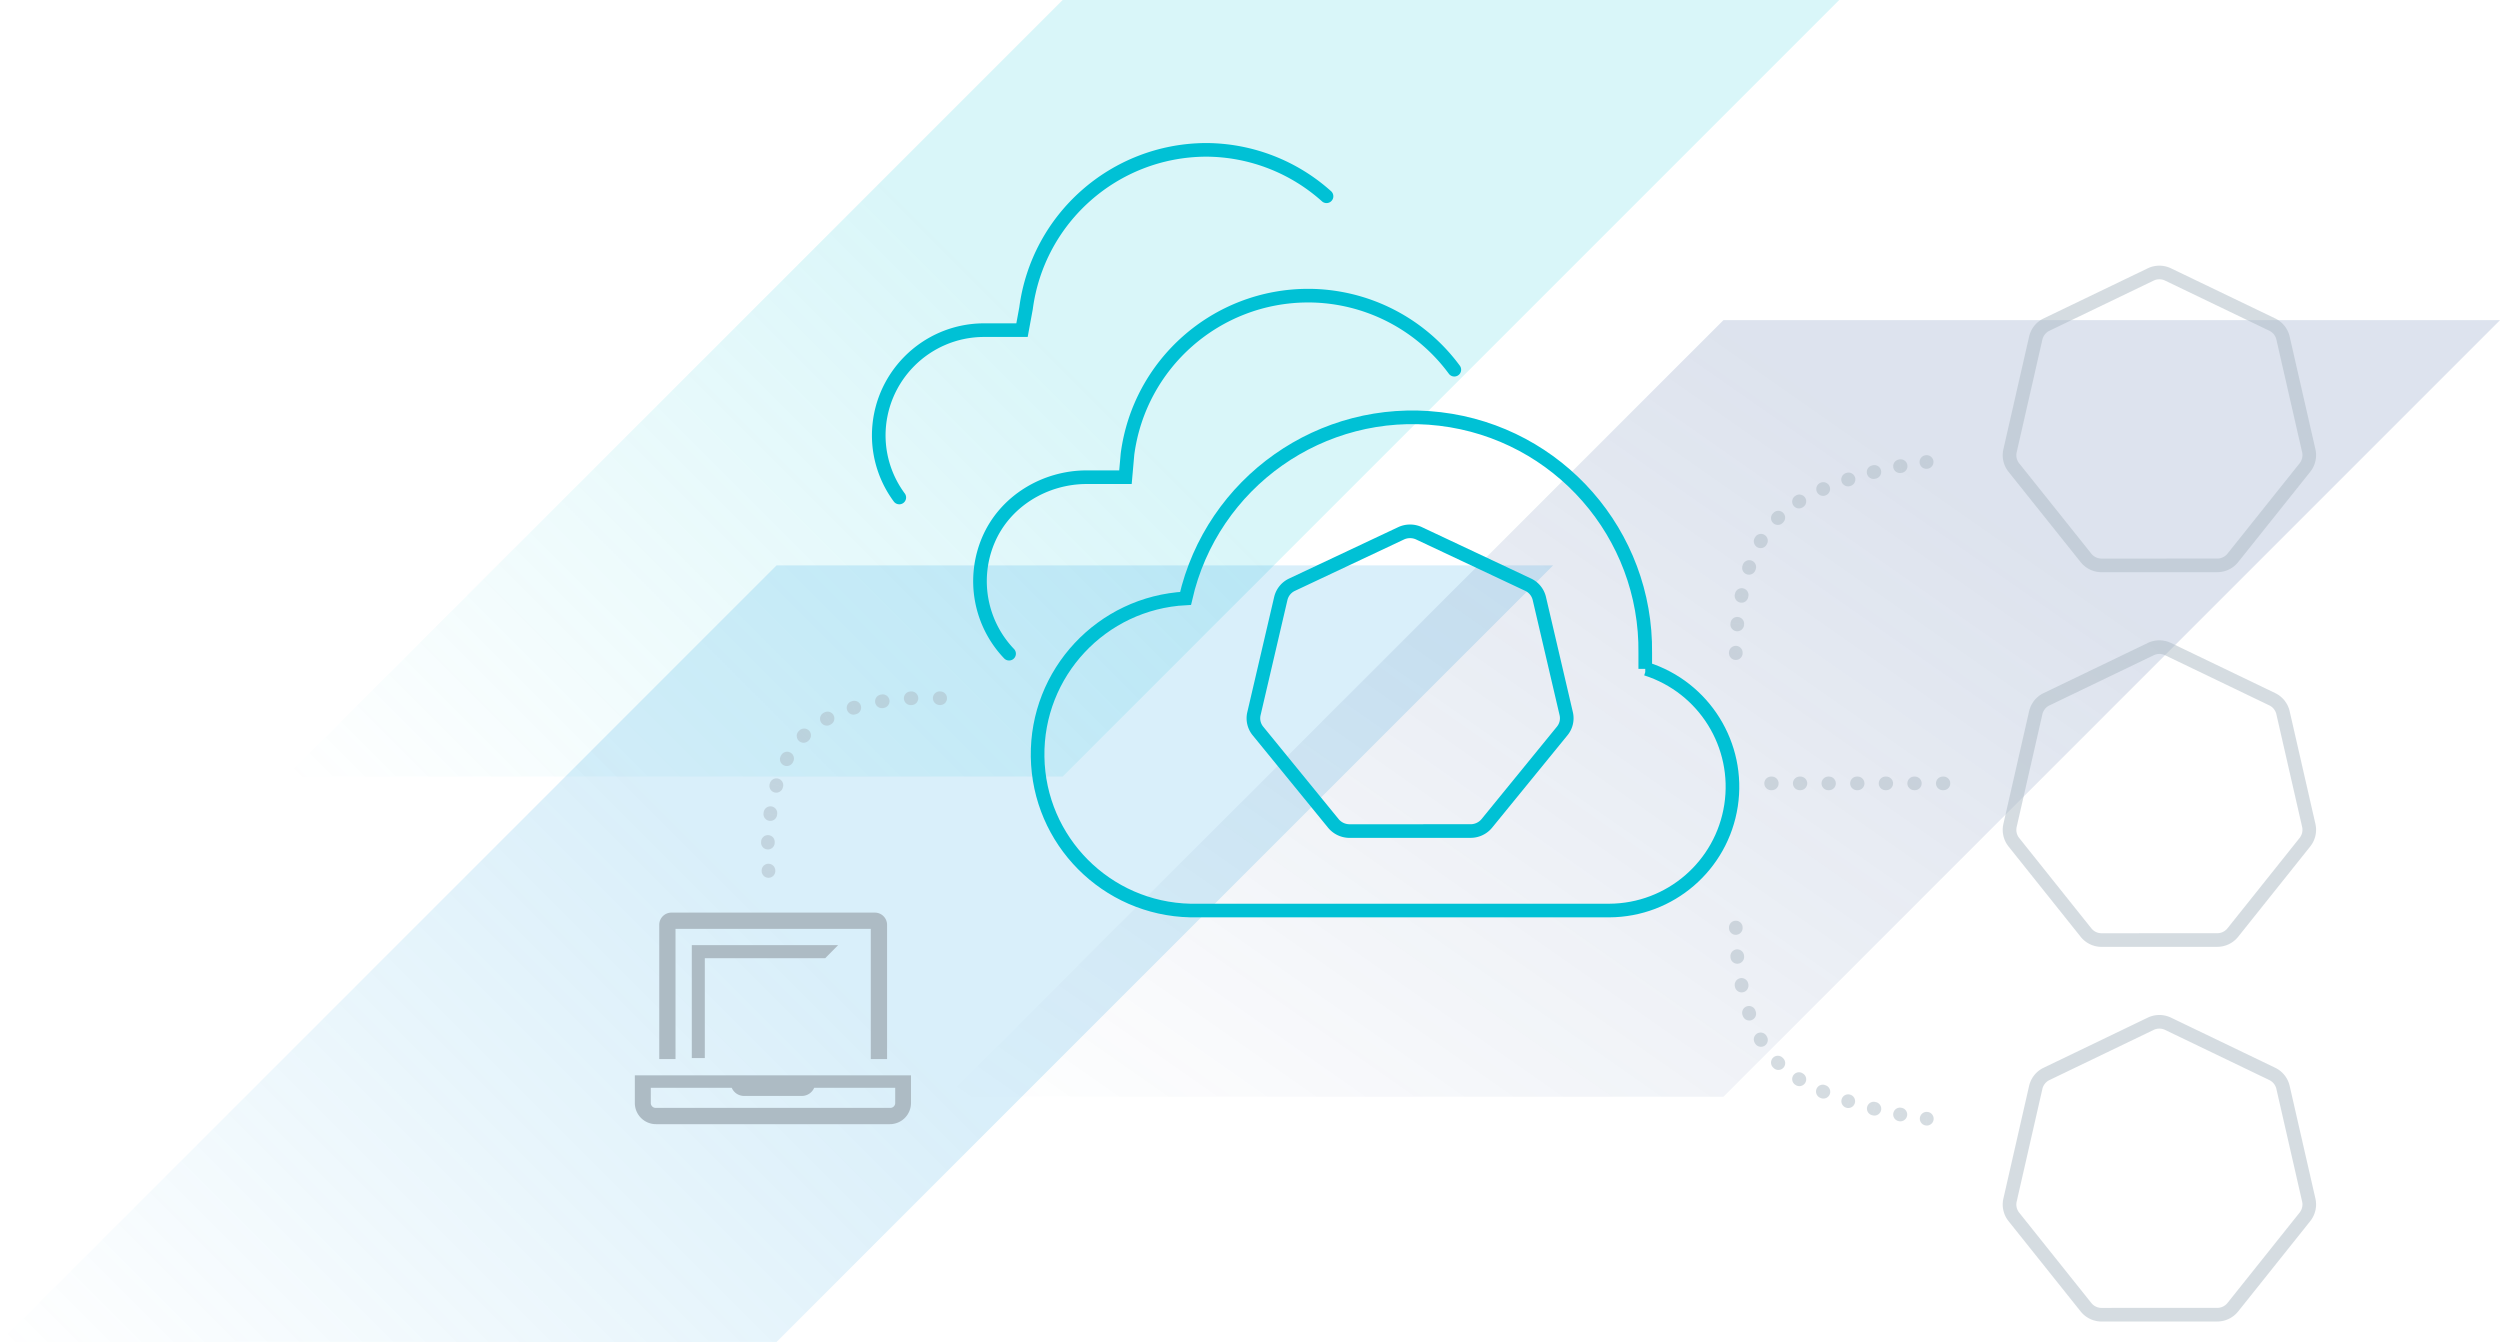 <svg width="367" height="197" fill="none" xmlns="http://www.w3.org/2000/svg"><path opacity=".15" fill-rule="evenodd" clip-rule="evenodd" d="M42 114h114L270 0H156L42 114Z" fill="url(#a)"/><path opacity=".15" fill-rule="evenodd" clip-rule="evenodd" d="M0 197h114L228 83H114L0 197Z" fill="url(#b)"/><path opacity=".15" fill-rule="evenodd" clip-rule="evenodd" d="M139 161h114L367 47H253L139 161Z" fill="url(#c)"/><path opacity=".5" clip-rule="evenodd" d="M316.847 40.004c-.389.02-.77.117-1.121.285l-15.296 7.362a2.923 2.923 0 0 0-1.583 1.982l-3.773 16.536a2.915 2.915 0 0 0 .563 2.473L306.225 81.9a2.925 2.925 0 0 0 2.287 1.1l16.979-.004c.889 0 1.731-.403 2.286-1.097l10.584-13.261a2.919 2.919 0 0 0 .566-2.473l-3.78-16.536a2.923 2.923 0 0 0-1.583-1.982l-15.298-7.358a2.93 2.93 0 0 0-1.419-.285ZM316.847 95.004c-.389.02-.77.117-1.121.285l-15.296 7.362a2.922 2.922 0 0 0-1.583 1.982l-3.773 16.536a2.914 2.914 0 0 0 .563 2.473l10.588 13.259a2.925 2.925 0 0 0 2.287 1.099l16.979-.004a2.924 2.924 0 0 0 2.286-1.097l10.584-13.261a2.92 2.92 0 0 0 .566-2.473l-3.78-16.536a2.922 2.922 0 0 0-1.583-1.982l-15.298-7.358a2.93 2.93 0 0 0-1.419-.285ZM316.847 150.004c-.389.02-.77.117-1.121.285l-15.296 7.362a2.922 2.922 0 0 0-1.583 1.982l-3.773 16.536a2.914 2.914 0 0 0 .563 2.473l10.588 13.259a2.925 2.925 0 0 0 2.287 1.099l16.979-.004a2.924 2.924 0 0 0 2.286-1.097l10.584-13.261a2.92 2.92 0 0 0 .566-2.473l-3.78-16.536a2.922 2.922 0 0 0-1.583-1.982l-15.298-7.358a2.933 2.933 0 0 0-1.419-.285Z" stroke="#ADBBC4" stroke-width="2" stroke-linecap="square" stroke-linejoin="round"/><path opacity=".5" d="M253.816 95.882a1 1 0 1 0 1.999-.044l-1.999.044Zm29.155-27.073a1 1 0 0 0-.221-1.987l.221 1.987ZM255.815 95.8a1 1 0 1 0-2 .026l2-.026Zm-1.783-4.23a1 1 0 1 0 1.99.2l-1.99-.2Zm2 .1a1 1 0 0 0-1.99-.203l1.99.203Zm-1.356-4.407a1 1 0 1 0 1.96.397l-1.96-.397Zm1.98.301a1 1 0 1 0-1.959-.402l1.959.402Zm-.849-4.532a1 1 0 1 0 1.893.645l-1.893-.645Zm1.924.553a1 1 0 1 0-1.89-.652l1.89.652Zm-.142-4.609a1 1 0 0 0 1.745.978l-1.745-.978Zm1.792.895a1 1 0 1 0-1.739-.988l1.739.988Zm.896-4.517a1 1 0 1 0 1.42 1.409l-1.42-1.41Zm1.483 1.345a1 1 0 0 0-1.409-1.42l1.409 1.42Zm1.805-3.913a1 1 0 0 0 1.057 1.698l-1.057-1.698Zm1.133 1.65a1 1 0 0 0-1.049-1.702l1.049 1.703Zm2.49-3.54a1.001 1.001 0 0 0 .807 1.83l-.807-1.83Zm.89 1.794a1 1 0 0 0-.801-1.832l.801 1.832Zm2.886-3.235a1 1 0 0 0 .629 1.898l-.629-1.898Zm.716 1.87a1 1 0 0 0-.625-1.9l.625 1.9Zm3.142-2.992a1 1 0 1 0 .492 1.938l-.492-1.938Zm.581 1.916a1 1 0 1 0-.49-1.94l.49 1.94Zm3.33-2.786a1 1 0 0 0 .378 1.964l-.378-1.964Zm.467 1.947a1 1 0 0 0-.375-1.965l.375 1.965Zm3.498-2.582a1 1 0 1 0 .233 1.986l-.233-1.986ZM254.816 95.86l.999-.022V95.8l-2 .025.001.04v.016l1-.022Zm1.206-4.09.01-.1-1.99-.203-.01.103 1.99.2Zm.614-4.11.02-.096-1.959-.402-.021.1 1.96.398Zm1.064-3.983.031-.092-1.89-.652-.034.099 1.893.645Zm1.634-3.723.047-.083-1.739-.988-.053.093 1.745.978Zm2.363-3.191.033-.034-1.415-1.414-.038.039 1.42 1.409Zm.033-.034.03-.03-1.409-1.42-.036.036 1.415 1.414Zm2.892-2.245.076-.047-1.049-1.703-.084.052 1.057 1.698Zm3.373-1.757.083-.037-.801-1.832-.089.039.807 1.83Zm3.598-1.374.087-.028-.625-1.9-.091.03.629 1.898Zm3.721-1.082.089-.022-.49-1.94-.091.024.492 1.938Zm3.797-.844.089-.017-.375-1.965-.092.018.378 1.964Zm3.82-.613.031-.003.007-.001h.002l-.111-.994-.11-.994h-.005l-.01.001-.037.005.233 1.986ZM111.82 127.958a1 1 0 0 0 1.991-.196l-1.991.196Zm26.106-24.461a1 1 0 1 0 .148-1.994l-.148 1.994Zm-24.119 24.228a1 1 0 1 0-1.992.177l1.992-.177Zm-2.079-4.059a1 1 0 1 0 1.999.063l-1.999-.063Zm2.002-.035a1 1 0 1 0-1.999-.068l1.999.068Zm-1.637-4.28a1 1 0 1 0 1.98.28l-1.98-.28Zm1.994.184a1 1 0 1 0-1.979-.286l1.979.286Zm-1.095-4.45a1 1 0 1 0 1.921.557l-1.921-.557Zm1.948.465a1 1 0 1 0-1.919-.565l1.919.565Zm-.32-4.57a1 1 0 1 0 1.769.933l-1.769-.933Zm1.813.849a.999.999 0 1 0-1.763-.943l1.763.943Zm.821-4.498a1 1 0 1 0 1.42 1.409l-1.42-1.409Zm1.486 1.343a1 1 0 1 0-1.408-1.42l1.408 1.42Zm2.167-4.031a1 1 0 1 0 .952 1.759l-.952-1.759Zm1.036 1.714a1 1 0 1 0-.942-1.764l.942 1.764Zm3.079-3.407a1 1 0 1 0 .586 1.912l-.586-1.912Zm.679 1.884a1 1 0 1 0-.579-1.915l.579 1.915Zm3.603-2.865a1 1 0 0 0 .318 1.975l-.318-1.975Zm.415 1.959a1 1 0 1 0-.313-1.975l.313 1.975Zm3.925-2.418a1 1 0 1 0 .109 1.997l-.109-1.997Zm.207 1.992a1 1 0 0 0-.103-1.998l.103 1.998Zm4.167-2.003a1 1 0 1 0-.13 1.996l.13-1.996Zm-25.202 26.361.995-.098v.001-.001l-.001-.007a.244.244 0 0 0-.003-.03l-1.992.177.004.04.001.011v.005l.996-.098Zm.911-4.131.003-.098-1.999-.068-.003.103 1.999.063Zm.346-4.098a3.17 3.17 0 0 0 .014-.096l-1.979-.286-.015.102 1.98.28Zm.84-3.989.027-.092-1.919-.565-.029.1 1.921.557Zm1.476-3.729.044-.084-1.763-.943a4.28 4.28 0 0 0-.05.094l1.769.933Zm2.285-3.173.033-.033-1.414-1.414-.039.038 1.42 1.409Zm.033-.033.033-.033-1.408-1.42-.039.039 1.414 1.414Zm3.152-2.305.084-.045-.942-1.764-.094.05.952 1.759Zm3.749-1.54.093-.028-.579-1.915-.1.031.586 1.912Zm4.014-.918.097-.016-.313-1.975-.102.016.318 1.975Zm4.131-.437.098-.005-.103-1.998-.104.006.109 1.997Zm4.135-.012.031.002h.008-.001l.074-.997.074-.997h-.002l-.003-.001h-.012a.812.812 0 0 0-.039-.003l-.13 1.996ZM253.816 136.162a1 1 0 1 1 1.999.044l-1.999-.044Zm29.155 27.073a1 1 0 0 1-.221 1.988l.221-1.988Zm-27.156-26.99a.999.999 0 1 1-2-.027l2 .027Zm-1.783 4.23a1 1 0 1 1 1.99-.199l-1.99.199Zm2-.101a1 1 0 0 1-1.99.204l1.99-.204Zm-1.356 4.408a1 1 0 0 1 1.96-.398l-1.96.398Zm1.98-.302a1 1 0 0 1-1.959.403l1.959-.403Zm-.849 4.533a1 1 0 1 1 1.893-.645l-1.893.645Zm1.924-.553a1 1 0 1 1-1.89.652l1.89-.652Zm-.142 4.609a1 1 0 0 1 1.745-.979l-1.745.979Zm1.792-.895a1 1 0 0 1-1.739.988l1.739-.988Zm.896 4.517a1 1 0 1 1 1.42-1.409l-1.42 1.409Zm1.483-1.345a1 1 0 1 1-1.409 1.419l1.409-1.419Zm1.805 3.913a1 1 0 0 1 1.057-1.698l-1.057 1.698Zm1.133-1.651a1 1 0 0 1-1.049 1.702l1.049-1.702Zm2.49 3.54a1 1 0 0 1 .807-1.83l-.807 1.83Zm.89-1.794a1 1 0 0 1-.801 1.833l.801-1.833Zm2.886 3.236a1.001 1.001 0 0 1 .629-1.899l-.629 1.899Zm.716-1.87a1.001 1.001 0 0 1-.625 1.9l.625-1.9Zm3.142 2.992a1 1 0 0 1 .492-1.939l-.492 1.939Zm.581-1.916a1 1 0 1 1-.49 1.939l.49-1.939Zm3.33 2.786a1 1 0 0 1 .378-1.964l-.378 1.964Zm.467-1.947a1.001 1.001 0 0 1-.375 1.965l.375-1.965Zm3.498 2.582a1 1 0 0 1 .233-1.986l-.233 1.986Zm-27.882-29.033.999.022v.039l-2-.027.001-.039v-.017l1 .022Zm1.206 4.092.01.098-1.99.204-.01-.103 1.99-.199Zm.614 4.108.02.096-1.959.403a17.425 17.425 0 0 0-.021-.101l1.96-.398Zm1.064 3.984.031.092-1.89.652-.034-.099 1.893-.645Zm1.634 3.722.047.084-1.739.988-.053-.093 1.745-.979Zm2.363 3.192.033.033-1.415 1.415-.038-.039 1.42-1.409Zm.033.033.03.031-1.409 1.419a1.172 1.172 0 0 0-.036-.035l1.415-1.415Zm2.892 2.246.076.047-1.049 1.702-.084-.051 1.057-1.698Zm3.373 1.757.083.036-.801 1.833-.089-.039.807-1.83Zm3.598 1.373.087.029-.625 1.9-.091-.03.629-1.899Zm3.721 1.082.089.023-.49 1.939-.091-.023.492-1.939Zm3.797.845.089.017-.375 1.965-.092-.018.378-1.964Zm3.82.613a.404.404 0 0 1 .031.003l.007.001h.002l-.111.994-.11.994h-.002l-.003-.001-.01-.001-.037-.004.233-1.986Z" fill="#ADBBC4"/><path opacity=".5" stroke="#ADBBC4" stroke-width="2" stroke-linecap="round" stroke-dasharray="0.1 4.1" d="M260 115h29"/><path clip-rule="evenodd" d="M206.841 78.004a3.11 3.11 0 0 0-1.172.292l-15.992 7.533a3.002 3.002 0 0 0-1.655 2.028l-3.945 16.92a2.938 2.938 0 0 0 .589 2.531l11.069 13.567a3.084 3.084 0 0 0 2.391 1.125l17.75-.004a3.083 3.083 0 0 0 2.391-1.123l11.065-13.569a2.94 2.94 0 0 0 .591-2.531l-3.951-16.92a3.002 3.002 0 0 0-1.655-2.028l-15.994-7.529a3.115 3.115 0 0 0-1.482-.292Z" stroke="#00C1D5" stroke-width="2"/><path d="M241.523 98.194v-2.308c.231-17.479-12.767-32.314-30.125-34.382-17.358-2.068-33.477 9.298-37.359 26.342-12.314.65-21.91 10.921-21.719 23.251.19 12.33 10.098 22.301 22.426 22.57h61.491c8.941-.038 16.525-6.576 17.879-15.414 1.354-8.838-3.925-17.347-12.444-20.06h-.149Z" stroke="#00C1D5" stroke-width="2"/><path d="M213.494 54.272a26.687 26.687 0 0 0-21.216-10.87h-.261c-13.416.016-24.748 9.963-26.502 23.265l-.298 3.387h-5.658c-6.173-.01-12.017 3.516-14.449 9.19a15.41 15.41 0 0 0 3.022 16.717M194.734 28.812A26.613 26.613 0 0 0 177.203 22h-.261c-13.333.106-24.555 10.01-26.316 23.227l-.595 3.238h-5.658C135.865 48.526 129 55.441 129 63.949a15.34 15.34 0 0 0 3.015 9.083" stroke="#00C1D5" stroke-width="2" stroke-linecap="round"/><path fill-rule="evenodd" clip-rule="evenodd" d="M99.167 136.361h28.666v19.111h2.389v-19.708c0-.99-.802-1.792-1.791-1.792H98.569c-.99 0-1.791.802-1.791 1.792v19.708h2.389v-19.111Zm-5.973 25.561v-4.061h40.54v4.061a3.107 3.107 0 0 1-3.106 3.106H96.3a3.106 3.106 0 0 1-3.106-3.106Zm37.506.717a.717.717 0 0 0 .717-.717v-2.233H119.52a1.96 1.96 0 0 1-1.792 1.194h-8.516a1.96 1.96 0 0 1-1.792-1.194H95.536v2.233c0 .396.32.717.716.717H130.7Zm-27.233-21.978v14.668h-1.911V138.75h21.476l-1.888 1.911h-17.677Z" fill="#ADBBC4"/><defs><linearGradient id="a" x1="156" y1="0" x2="42" y2="114" gradientUnits="userSpaceOnUse"><stop offset=".224" stop-color="#00C1D5"/><stop offset="1" stop-color="#00C1D5" stop-opacity="0"/></linearGradient><linearGradient id="b" x1="114" y1="83" x2="0" y2="197" gradientUnits="userSpaceOnUse"><stop offset=".224" stop-color="#0091DA"/><stop offset="1" stop-color="#0091DA" stop-opacity="0"/></linearGradient><linearGradient id="c" x1="139" y1="161" x2="229.996" y2="30.909" gradientUnits="userSpaceOnUse"><stop stop-color="#1A428A" stop-opacity="0"/><stop offset=".999" stop-color="#1A428A"/></linearGradient></defs></svg>